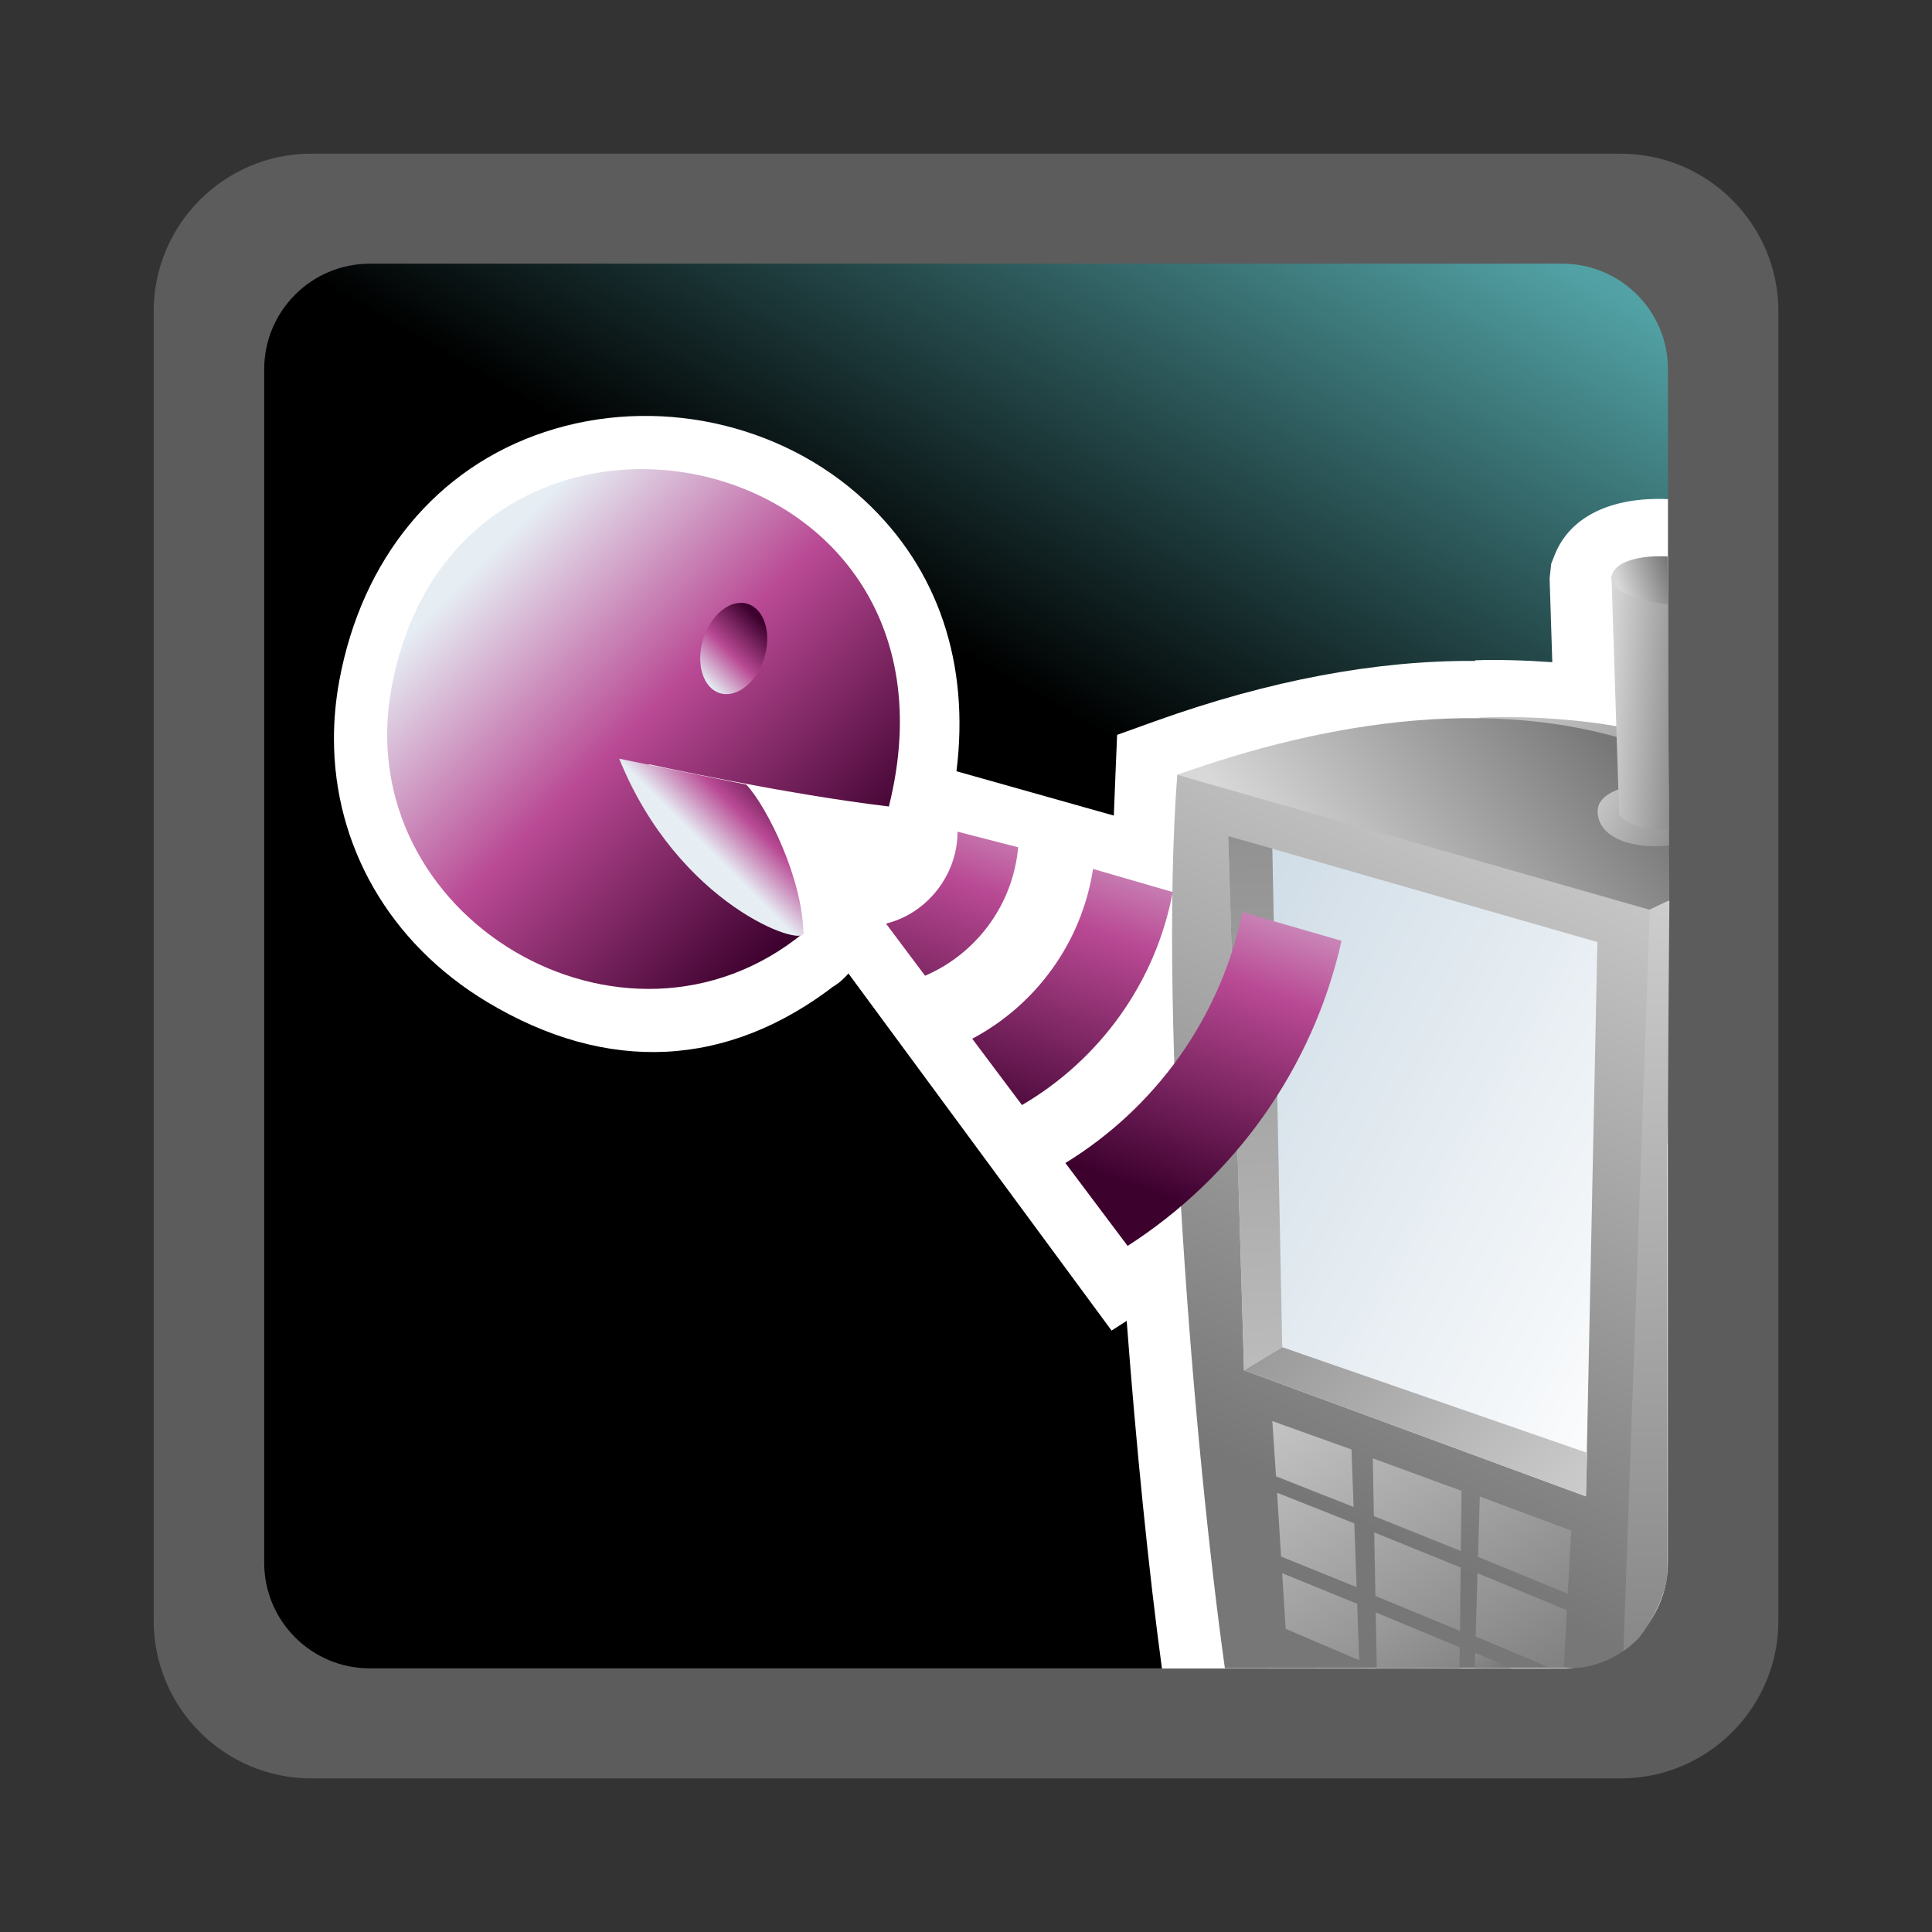 <?xml version="1.0" encoding="UTF-8"?>
<svg xmlns="http://www.w3.org/2000/svg" xmlns:xlink="http://www.w3.org/1999/xlink" contentScriptType="text/ecmascript" width="88" baseProfile="tiny" zoomAndPan="magnify" contentStyleType="text/css" viewBox="-2 -2 88 88" height="88" preserveAspectRatio="xMidYMid meet" version="1.1">
    <rect x="-2" y="-2" width="88" height="88" fill="#333333" stroke="none"/>
    <g>
        <rect x="-2" width="88" fill="none" y="-2" height="88"/>
        <path fill="#ffffff" d="M 12.178 5.0 C 8.22 5.0 5.0 8.222 5.0 12.18 L 5.0 71.823 C 5.0 75.78 8.221 79.004 12.178 79.004 L 71.823 79.004 C 75.782 79.004 79.004 75.78 79.004 71.823 L 79.004 12.18 C 79.004 8.221 75.782 5 71.823 5 L 12.178 5 z " fill-opacity="0.2" stroke-opacity="0.2"/>
        <linearGradient x1="-1368.489" gradientTransform="matrix(1 0 0 1 1389.527 -2612.414)" y1="2690.726" x2="-1326.56" gradientUnits="userSpaceOnUse" y2="2618.103" xlink:type="simple" xlink:actuate="onLoad" id="XMLID_27_" xlink:show="other">
            <stop stop-color="#000000" offset="0"/>
            <stop stop-color="#000000" offset="0.646"/>
            <stop stop-color="#52a2a5" offset="0.994"/>
            <stop stop-color="#52a2a5" offset="1"/>
        </linearGradient>
        <path fill="url(#XMLID_27_)" d="M 73.973 69.178 C 73.973 71.834 71.821 73.991 69.164 73.991 L 14.843 73.991 C 12.188 73.991 10.034 71.837 10.034 69.178 L 10.034 14.825 C 10.034 12.164 12.188 10.011 14.843 10.011 L 69.164 10.011 C 71.818 10.011 73.973 12.164 73.973 14.825 L 73.973 69.178 z "/>
        <g>
            <g>
                <path fill="none" d="M 48.633 58.6 L 36.647 42.337 C 36.405 42.615 36.123 42.865 35.77 43.033 L 36.062 42.853 C 31.151 46.658 25.66 46.924 20.182 43.63 C 15.741 40.958 13.213 36.515 13.213 31.639 C 13.213 30.77 13.293 29.888 13.457 28.999 C 14.484 23.432 17.893 19.304 22.809 17.674 C 27.829 16.008 33.552 17.234 37.388 20.796 C 40.738 23.906 42.18 28.222 41.567 33.125 C 41.567 33.125 48.471 35.068 48.734 35.145 C 48.787 33.863 48.883 31.468 48.883 31.468 L 50.63 30.84 C 55.8 28.988 60.694 28.068 65.193 28.101 C 65.193 28.1 65.195 28.071 65.195 28.071 C 66.25 28.033 67.466 28.071 68.707 28.159 C 68.652 26.526 68.584 24.342 68.584 24.342 L 68.656 23.67 L 68.828 23.239 L 68.828 23.24 C 69.515 21.533 71.387 20.619 73.966 20.73 L 73.974 20.73 L 73.974 14.821 C 73.974 12.16 71.823 10.007 69.164 10.007 L 14.844 10.007 C 12.189 10.007 10.035 12.16 10.035 14.821 L 10.035 69.174 C 10.035 71.83 12.189 73.987 14.844 73.987 L 50.931 73.987 C 50.325 69.526 49.746 63.796 49.325 58.151 C 48.98 58.375 48.633 58.6 48.633 58.6 z "/>
                <path fill="#ffffff" d="M 73.973 69.178 L 73.973 20.734 L 73.965 20.734 C 71.386 20.623 69.514 21.538 68.828 23.244 L 68.828 23.243 L 68.656 23.674 L 68.583 24.346 C 68.583 24.346 68.652 26.53 68.705 28.163 C 67.469 28.075 66.248 28.038 65.195 28.075 C 65.195 28.075 65.193 28.104 65.193 28.105 C 60.699 28.071 55.798 28.992 50.63 30.844 L 48.883 31.472 C 48.883 31.472 48.781 33.867 48.733 35.149 C 48.468 35.073 41.566 33.129 41.566 33.129 C 42.178 28.226 40.737 23.91 37.387 20.8 C 33.551 17.237 27.827 16.012 22.808 17.678 C 17.892 19.308 14.484 23.436 13.455 29.003 C 13.291 29.892 13.211 30.774 13.211 31.643 C 13.211 36.519 15.739 40.962 20.18 43.634 C 25.658 46.928 31.149 46.658 36.06 42.854 L 35.768 43.037 C 36.122 42.866 36.404 42.62 36.645 42.341 L 48.631 58.605 C 48.631 58.605 48.982 58.379 49.319 58.164 C 49.745 63.807 50.319 69.537 50.925 73.999 L 69.156 73.999 C 71.818 73.99 73.973 71.834 73.973 69.178 z "/>
            </g>
            <linearGradient x1="-1316.625" gradientTransform="matrix(1 0 0 1 1389.527 -2612.414)" y1="2643.321" x2="-1333.513" gradientUnits="userSpaceOnUse" y2="2677.889" xlink:type="simple" xlink:actuate="onLoad" id="XMLID_28_" xlink:show="other">
                <stop stop-color="#d8d8d8" offset="0"/>
                <stop stop-color="#777777" offset="1"/>
            </linearGradient>
            <path fill="url(#XMLID_28_)" d="M 69.928 73.969 C 70.991 73.833 71.942 73.335 72.649 72.601 C 73.53 61.815 73.767 48.181 73.143 39.438 C 66.157 33.038 56.286 31.77 51.623 33.293 C 50.763 44.689 52.422 64.206 53.792 73.986 L 69.928 73.969 z "/>
            <linearGradient x1="-1322.903" gradientTransform="matrix(1 0 0 1 1389.527 -2612.414)" y1="2639.209" x2="-1314.135" gradientUnits="userSpaceOnUse" y2="2651.693" xlink:type="simple" xlink:actuate="onLoad" id="XMLID_29_" xlink:show="other">
                <stop stop-color="#d8d8d8" offset="0"/>
                <stop stop-color="#777777" offset="1"/>
            </linearGradient>
            <path fill="url(#XMLID_29_)" d="M 65.357 30.685 L 74.01 34.824 L 73.991 31.592 C 70.832 30.741 67.675 30.6 65.357 30.685 z "/>
            <linearGradient x1="-1331.27" gradientTransform="matrix(1 0 0 1 1389.527 -2612.414)" y1="2652.239" x2="-1319.446" gradientUnits="userSpaceOnUse" y2="2642.737" xlink:type="simple" xlink:actuate="onLoad" id="XMLID_30_" xlink:show="other">
                <stop stop-color="#d8d8d8" offset="0"/>
                <stop stop-color="#777777" offset="1"/>
            </linearGradient>
            <path fill="url(#XMLID_30_)" d="M 51.621 33.293 L 73.142 39.439 L 74.034 39.015 L 74.006 32.387 C 66.637 29.328 58.15 30.954 51.621 33.293 z "/>
            <linearGradient x1="-1319.847" gradientTransform="matrix(1 0 0 1 1389.527 -2612.414)" y1="2645.981" x2="-1313.258" gradientUnits="userSpaceOnUse" y2="2648.857" xlink:type="simple" xlink:actuate="onLoad" id="XMLID_31_" xlink:show="other">
                <stop stop-color="#d8d8d8" offset="0"/>
                <stop stop-color="#777777" offset="1"/>
            </linearGradient>
            <path fill="url(#XMLID_31_)" d="M 70.771 34.923 C 70.75 36.217 72.5 36.694 74.021 36.508 L 74.005 33.682 C 72.511 33.569 70.792 33.991 70.771 34.923 z "/>
            <linearGradient x1="-1318.459" gradientTransform="matrix(1 0 0 1 1389.527 -2612.414)" y1="2642.325" x2="-1313.98" gradientUnits="userSpaceOnUse" y2="2642.632" xlink:type="simple" xlink:actuate="onLoad" id="XMLID_32_" xlink:show="other">
                <stop stop-color="#d8d8d8" offset="0"/>
                <stop stop-color="#777777" offset="1"/>
            </linearGradient>
            <path fill="url(#XMLID_32_)" d="M 71.4 24.223 C 71.4 24.223 71.752 35.085 71.751 35.114 C 72.272 35.685 73.225 35.878 74.02 35.745 L 73.968 24.478 L 71.4 24.223 z "/>
            <linearGradient x1="-2899.593" gradientTransform="matrix(1.136 0 0 1.136 3372.965 -4356.274)" y1="3885.352" x2="-2923.474" gradientUnits="userSpaceOnUse" y2="3872.152" xlink:type="simple" xlink:actuate="onLoad" id="XMLID_33_" xlink:show="other">
                <stop stop-color="#ffffff" offset="0"/>
                <stop stop-color="#ffffff" offset="0.05"/>
                <stop stop-color="#cfdce6" offset="1"/>
            </linearGradient>
            <polygon fill="url(#XMLID_33_)" points="53.945,36.079 54.664,60.416 70.236,66.156 70.759,40.909   "/>
            <linearGradient x1="-2918.818" gradientTransform="matrix(1.136 0 0 1.136 3372.965 -4356.274)" y1="3902.477" x2="-2920.082" gradientUnits="userSpaceOnUse" y2="3852.72" xlink:type="simple" xlink:actuate="onLoad" id="XMLID_34_" xlink:show="other">
                <stop stop-color="#d8d8d8" offset="0"/>
                <stop stop-color="#777777" offset="1"/>
            </linearGradient>
            <polygon fill="url(#XMLID_34_)" points="56.404,59.363 55.953,36.649 53.945,36.079 54.664,60.416   "/>
            <linearGradient x1="-2905.285" gradientTransform="matrix(1.136 0 0 1.136 3372.965 -4356.274)" y1="3895.625" x2="-2924.576" gradientUnits="userSpaceOnUse" y2="3877.415" xlink:type="simple" xlink:actuate="onLoad" id="XMLID_35_" xlink:show="other">
                <stop stop-color="#d8d8d8" offset="0"/>
                <stop stop-color="#777777" offset="1"/>
            </linearGradient>
            <polygon fill="url(#XMLID_35_)" points="54.664,60.416 56.404,59.363 70.298,64.176 70.236,66.156   "/>
            <linearGradient x1="-1317.697" gradientTransform="matrix(1 0 0 1 1389.527 -2612.414)" y1="2637.347" x2="-1315.37" gradientUnits="userSpaceOnUse" y2="2636.595" xlink:type="simple" xlink:actuate="onLoad" id="XMLID_36_" xlink:show="other">
                <stop stop-color="#d8d8d8" offset="0"/>
                <stop stop-color="#777777" offset="1"/>
            </linearGradient>
            <path fill="url(#XMLID_36_)" d="M 71.445 24.125 C 71.15 24.882 72.544 25.408 73.969 25.519 L 73.958 23.344 C 72.816 23.288 71.689 23.517 71.445 24.125 z "/>
            <linearGradient x1="-1331.2" gradientTransform="matrix(1 0 0 1 1389.527 -2612.414)" y1="2669.434" x2="-1319.66" gradientUnits="userSpaceOnUse" y2="2688.64" xlink:type="simple" xlink:actuate="onLoad" id="XMLID_37_" xlink:show="other">
                <stop stop-color="#d8d8d8" offset="0"/>
                <stop stop-color="#777777" offset="1"/>
            </linearGradient>
            <polygon fill="url(#XMLID_37_)" points="69.371,71.342 65.297,69.656 65.213,72.539 68.611,73.97 69.229,73.969   "/>
            <linearGradient x1="-2915.524" gradientTransform="matrix(1.136 0 0 1.136 3372.965 -4356.274)" y1="3882.263" x2="-2904.992" gradientUnits="userSpaceOnUse" y2="3899.791" xlink:type="simple" xlink:actuate="onLoad" id="XMLID_38_" xlink:show="other">
                <stop stop-color="#d8d8d8" offset="0"/>
                <stop stop-color="#777777" offset="1"/>
            </linearGradient>
            <polygon fill="url(#XMLID_38_)" points="69.41,70.591 69.568,67.716 65.402,66.162 65.322,68.913   "/>
            <linearGradient x1="-1326.361" gradientTransform="matrix(1 0 0 1 1389.527 -2612.414)" y1="2681.686" x2="-1323.381" gradientUnits="userSpaceOnUse" y2="2686.647" xlink:type="simple" xlink:actuate="onLoad" id="XMLID_39_" xlink:show="other">
                <stop stop-color="#d8d8d8" offset="0"/>
                <stop stop-color="#777777" offset="1"/>
            </linearGradient>
            <polygon fill="url(#XMLID_39_)" points="65.191,73.285 65.171,73.974 66.811,73.973   "/>
            <linearGradient x1="-2921.552" gradientTransform="matrix(1.136 0 0 1.136 3372.965 -4356.274)" y1="3885.883" x2="-2911.019" gradientUnits="userSpaceOnUse" y2="3903.412" xlink:type="simple" xlink:actuate="onLoad" id="XMLID_40_" xlink:show="other">
                <stop stop-color="#d8d8d8" offset="0"/>
                <stop stop-color="#777777" offset="1"/>
            </linearGradient>
            <polygon fill="url(#XMLID_40_)" points="59.688,67.388 56.169,65.993 56.352,68.9 59.793,70.293   "/>
            <linearGradient x1="-2917.96" gradientTransform="matrix(1.136 0 0 1.136 3372.965 -4356.274)" y1="3883.727" x2="-2907.425" gradientUnits="userSpaceOnUse" y2="3901.262" xlink:type="simple" xlink:actuate="onLoad" id="XMLID_41_" xlink:show="other">
                <stop stop-color="#d8d8d8" offset="0"/>
                <stop stop-color="#777777" offset="1"/>
            </linearGradient>
            <polygon fill="url(#XMLID_41_)" points="64.539,68.645 64.57,65.904 60.529,64.426 60.578,67.055   "/>
            <linearGradient x1="-2920.305" gradientTransform="matrix(1.136 0 0 1.136 3372.965 -4356.274)" y1="3885.134" x2="-2909.772" gradientUnits="userSpaceOnUse" y2="3902.664" xlink:type="simple" xlink:actuate="onLoad" id="XMLID_42_" xlink:show="other">
                <stop stop-color="#d8d8d8" offset="0"/>
                <stop stop-color="#777777" offset="1"/>
            </linearGradient>
            <polygon fill="url(#XMLID_42_)" points="59.559,64.021 55.953,62.729 56.121,65.245 59.654,66.64   "/>
            <linearGradient x1="-1333.748" gradientTransform="matrix(1 0 0 1 1389.527 -2612.414)" y1="2674.574" x2="-1324.856" gradientUnits="userSpaceOnUse" y2="2689.374" xlink:type="simple" xlink:actuate="onLoad" id="XMLID_43_" xlink:show="other">
                <stop stop-color="#d8d8d8" offset="0"/>
                <stop stop-color="#777777" offset="1"/>
            </linearGradient>
            <polygon fill="url(#XMLID_43_)" points="64.488,73.035 60.664,71.443 60.709,73.98 64.479,73.977   "/>
            <linearGradient x1="-2922.791" gradientTransform="matrix(1.136 0 0 1.136 3372.965 -4356.274)" y1="3886.633" x2="-2912.258" gradientUnits="userSpaceOnUse" y2="3904.161" xlink:type="simple" xlink:actuate="onLoad" id="XMLID_44_" xlink:show="other">
                <stop stop-color="#d8d8d8" offset="0"/>
                <stop stop-color="#777777" offset="1"/>
            </linearGradient>
            <polygon fill="url(#XMLID_44_)" points="59.818,71.052 56.4,69.656 56.561,72.191 59.912,73.623   "/>
            <linearGradient x1="-2919.339" gradientTransform="matrix(1.136 0 0 1.136 3372.965 -4356.274)" y1="3884.546" x2="-2908.8" gradientUnits="userSpaceOnUse" y2="3902.086" xlink:type="simple" xlink:actuate="onLoad" id="XMLID_45_" xlink:show="other">
                <stop stop-color="#d8d8d8" offset="0"/>
                <stop stop-color="#777777" offset="1"/>
            </linearGradient>
            <polygon fill="url(#XMLID_45_)" points="60.594,67.801 60.648,70.693 64.503,72.287 64.531,69.395   "/>
            <linearGradient x1="-2929.36" gradientTransform="matrix(1.136 0 0 1.136 3372.965 -4356.274)" y1="3860.918" x2="-2935.557" gradientUnits="userSpaceOnUse" y2="3878.061" xlink:type="simple" xlink:actuate="onLoad" id="XMLID_46_" xlink:show="other">
                <stop stop-color="#e6eef4" offset="0"/>
                <stop stop-color="#b94994" offset="0.44"/>
                <stop stop-color="#3d012e" offset="0.94"/>
                <stop stop-color="#3d012e" offset="1"/>
            </linearGradient>
            <path fill="url(#XMLID_46_)" d="M 41.615 35.881 C 41.615 37.867 40.207 39.62 38.356 40.068 L 40.136 42.444 C 42.462 41.444 44.141 39.224 44.375 36.593 L 41.615 35.881 z "/>
            <linearGradient x1="-2924.088" gradientTransform="matrix(1.136 0 0 1.136 3372.965 -4356.274)" y1="3862.825" x2="-2930.284" gradientUnits="userSpaceOnUse" y2="3879.967" xlink:type="simple" xlink:actuate="onLoad" id="XMLID_47_" xlink:show="other">
                <stop stop-color="#e6eef4" offset="0"/>
                <stop stop-color="#b94994" offset="0.44"/>
                <stop stop-color="#3d012e" offset="0.94"/>
                <stop stop-color="#3d012e" offset="1"/>
            </linearGradient>
            <path fill="url(#XMLID_47_)" d="M 42.284 45.313 L 44.55 48.334 C 48.072 46.275 50.639 42.771 51.416 38.631 L 47.787 37.579 C 47.27 40.938 45.18 43.777 42.284 45.313 z "/>
            <linearGradient x1="-2918.341" gradientTransform="matrix(1.136 0 0 1.136 3372.965 -4356.274)" y1="3864.91" x2="-2924.535" gradientUnits="userSpaceOnUse" y2="3882.049" xlink:type="simple" xlink:actuate="onLoad" id="XMLID_48_" xlink:show="other">
                <stop stop-color="#e6eef4" offset="0"/>
                <stop stop-color="#b94994" offset="0.44"/>
                <stop stop-color="#3d012e" offset="0.94"/>
                <stop stop-color="#3d012e" offset="1"/>
            </linearGradient>
            <path fill="url(#XMLID_48_)" d="M 46.527 50.974 L 49.361 54.749 C 54.224 51.627 57.801 46.668 59.105 40.853 L 54.59 39.546 C 53.594 44.38 50.602 48.474 46.527 50.974 z "/>
            <linearGradient x1="-2911.38" gradientTransform="matrix(0.982 0 0 0.983 2877.705 -3823.275)" y1="3914.54" x2="-2894.419" gradientUnits="userSpaceOnUse" y2="3931.491" xlink:type="simple" xlink:actuate="onLoad" id="XMLID_49_" xlink:show="other">
                <stop stop-color="#e6eef4" offset="0"/>
                <stop stop-color="#b94994" offset="0.44"/>
                <stop stop-color="#3d012e" offset="0.94"/>
                <stop stop-color="#3d012e" offset="1"/>
            </linearGradient>
            <path fill="url(#XMLID_49_)" d="M 34.593 40.5 C 26.448 47.162 13.902 39.793 15.834 29.322 C 18.802 13.237 42.724 17.808 38.487 34.734 C 33.714 34.17 27.526 32.804 27.526 32.804 L 34.593 40.5 "/>
            <linearGradient x1="-664.623" gradientTransform="matrix(1 0 0 -1 694.626 1081.969)" y1="1053.014" x2="-661.789" gradientUnits="userSpaceOnUse" y2="1055.848" xlink:type="simple" xlink:actuate="onLoad" id="XMLID_50_" xlink:show="other">
                <stop stop-color="#e6eef4" offset="0"/>
                <stop stop-color="#b94994" offset="0.44"/>
                <stop stop-color="#3d012e" offset="0.94"/>
                <stop stop-color="#3d012e" offset="1"/>
            </linearGradient>
            <path fill="url(#XMLID_50_)" d="M 30.034 27.104 C 29.681 28.226 30.019 29.331 30.785 29.571 C 31.553 29.811 32.46 29.092 32.809 27.971 C 33.16 26.847 32.821 25.744 32.054 25.505 C 31.29 25.266 30.382 25.979 30.034 27.104 z "/>
            <linearGradient x1="-2942.682" gradientTransform="matrix(1.136 0 0 1.136 3372.965 -4356.274)" y1="3866.876" x2="-2939.545" gradientUnits="userSpaceOnUse" y2="3863.74" xlink:type="simple" xlink:actuate="onLoad" id="XMLID_51_" xlink:show="other">
                <stop stop-color="#e6eef4" offset="0"/>
                <stop stop-color="#b94994" offset="0.44"/>
                <stop stop-color="#3d012e" offset="0.94"/>
                <stop stop-color="#3d012e" offset="1"/>
            </linearGradient>
            <path fill="url(#XMLID_51_)" d="M 26.204 32.558 L 31.992 33.736 C 32.97 34.786 34.559 38.066 34.593 40.501 C 34.601 41.161 28.924 39.269 26.204 32.558 z "/>
        </g>
        <linearGradient x1="-1316.762" gradientTransform="matrix(1 0 0 1 1389.527 -2612.414)" y1="2646.054" x2="-1316.281" gradientUnits="userSpaceOnUse" y2="2693.874" xlink:type="simple" xlink:actuate="onLoad" id="XMLID_52_" xlink:show="other">
            <stop stop-color="#d8d8d8" offset="0"/>
            <stop stop-color="#777777" offset="1"/>
        </linearGradient>
        <path fill="url(#XMLID_52_)" d="M 72.229 72.986 C 72.255 72.964 72.284 72.943 72.309 72.919 C 72.329 72.902 72.649 72.602 72.649 72.602 C 72.649 72.602 74.016 70.955 73.954 69.313 L 73.942 51.417 L 73.942 50.104 L 73.952 50.104 L 74.038 39.015 L 73.147 39.438 L 71.945 73.2 C 72.039 73.134 72.137 73.063 72.229 72.986 z "/>
    </g>
</svg>
